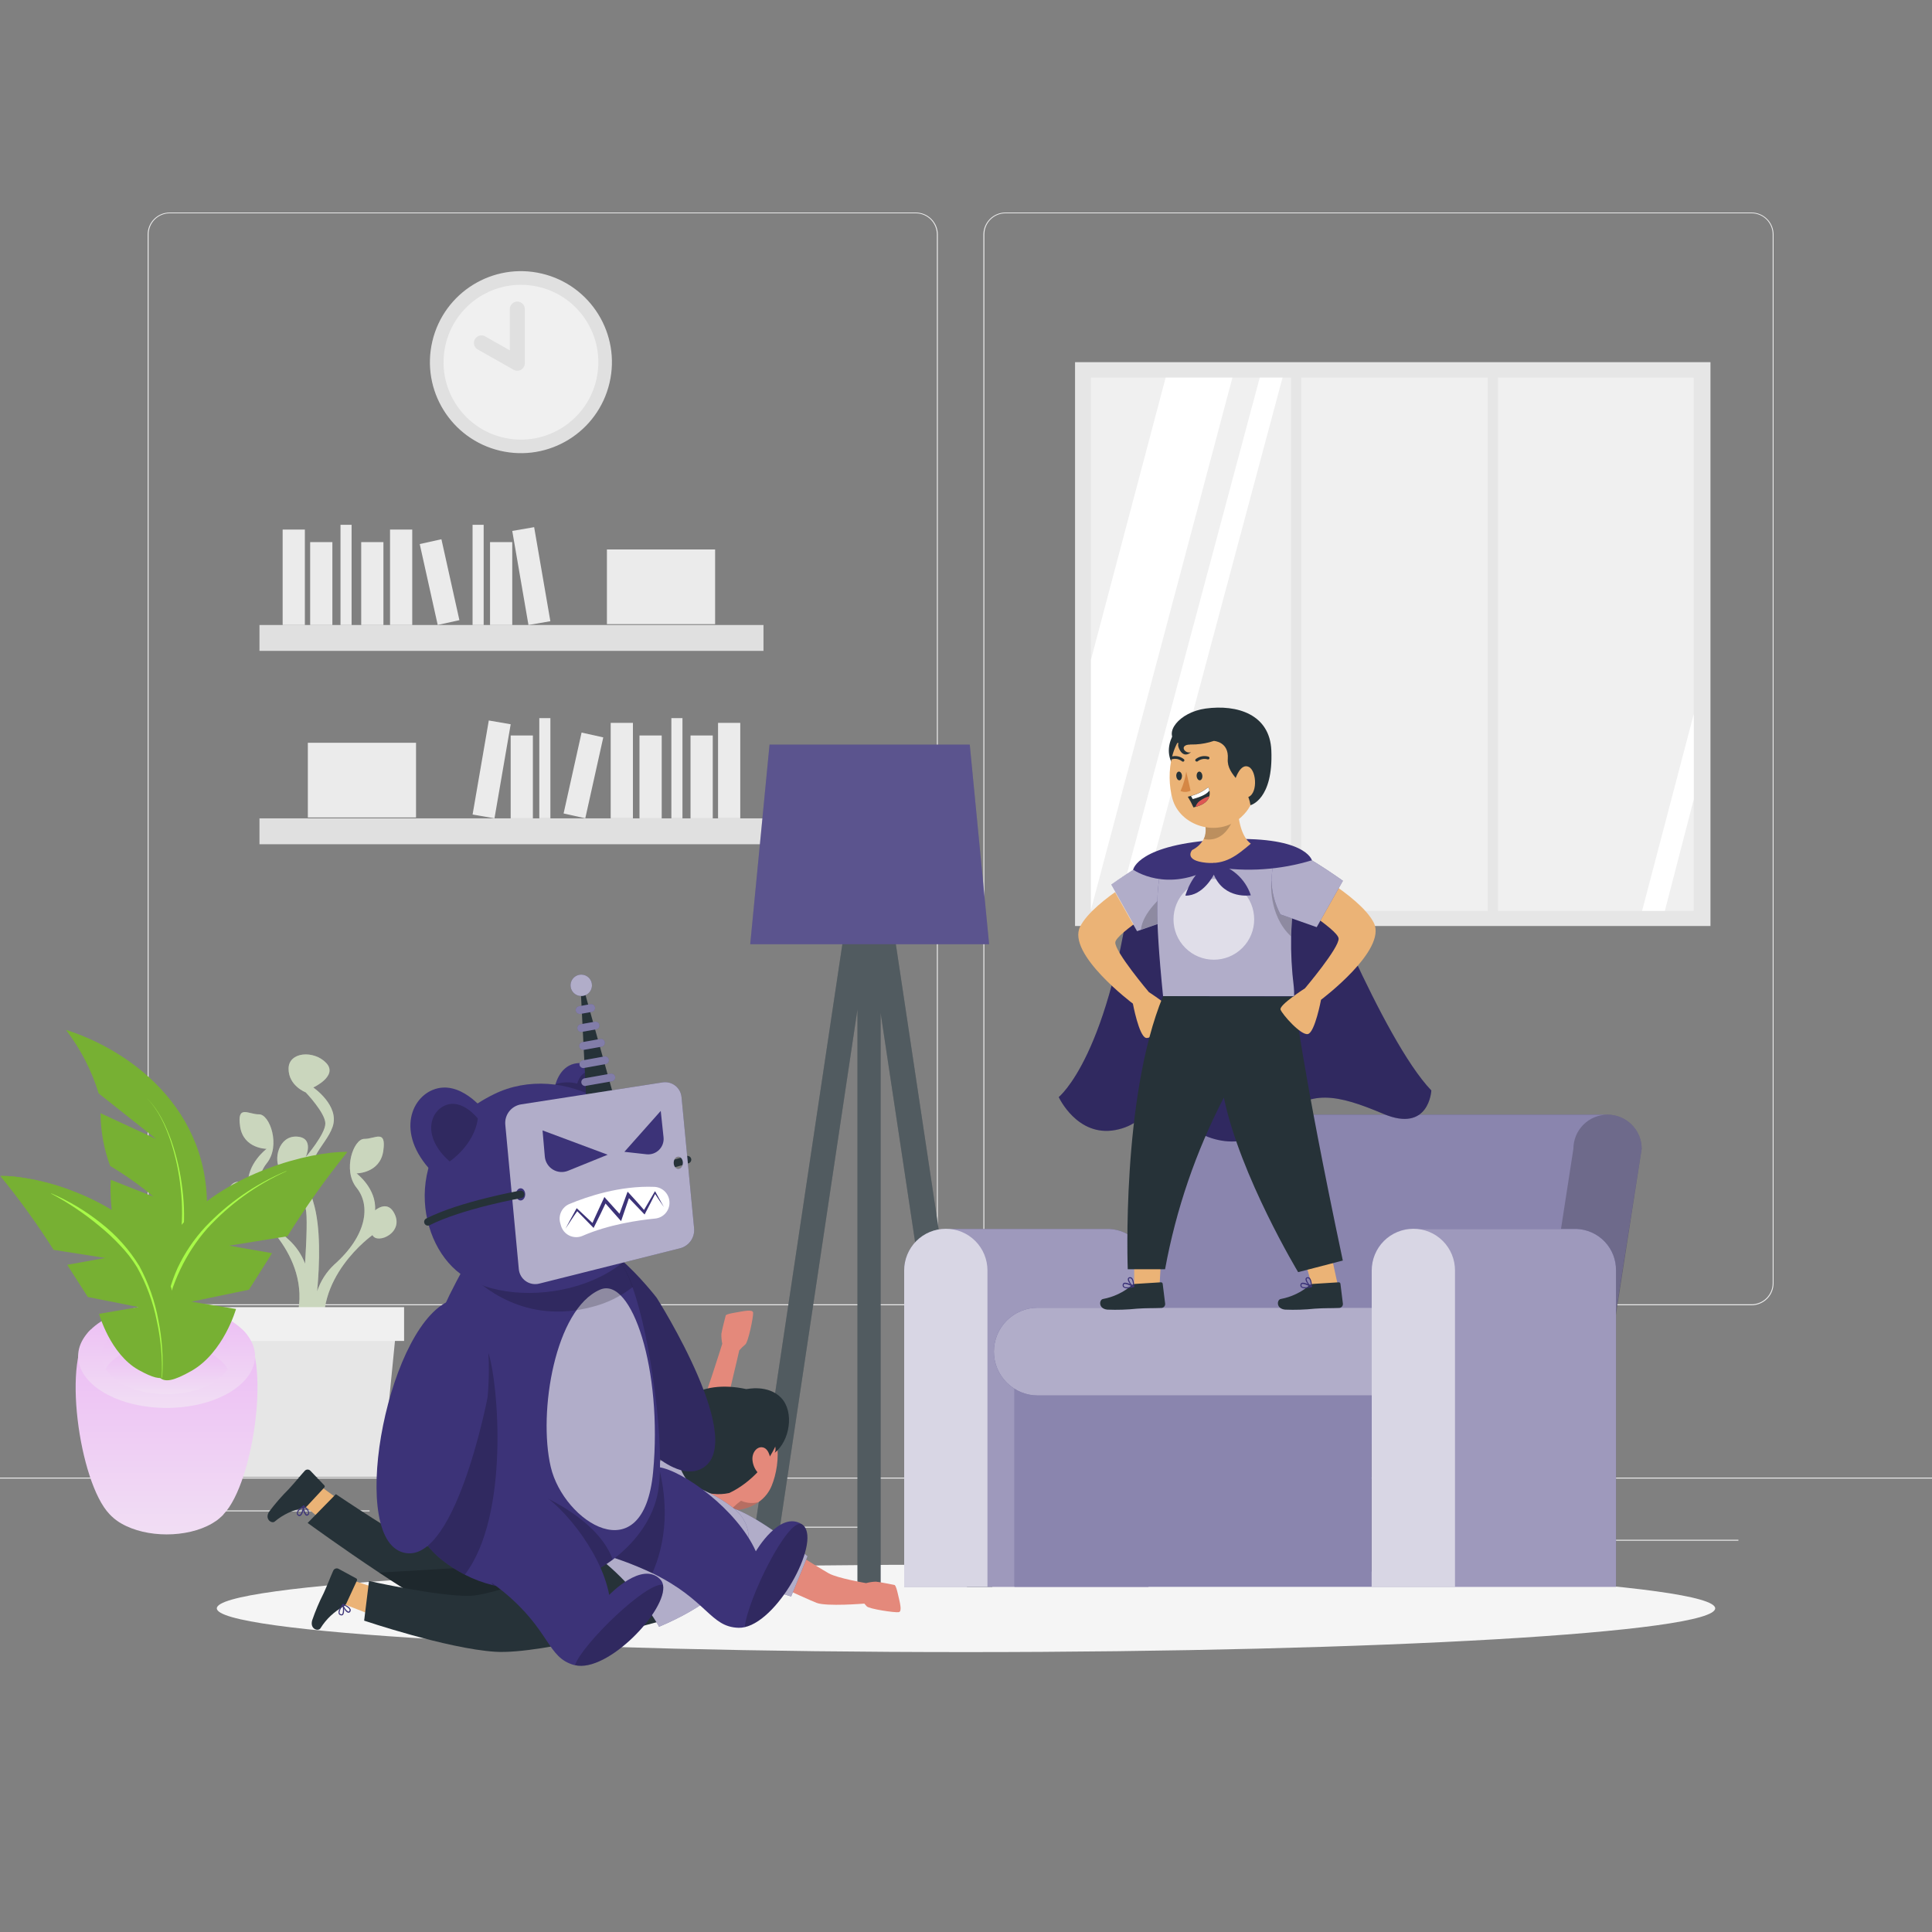 <svg width="257" height="257" viewBox="0 0 257 257" fill="none" xmlns="http://www.w3.org/2000/svg">
<rect x="0" y="0" width="257" height="257" fill="#808080" stroke="none"/>
<path d="M257 196.554H0V196.682H257V196.554Z" fill="#EBEBEB"/>
<path d="M231.249 204.824H214.225V204.952H231.249V204.824Z" fill="#EBEBEB"/>
<path d="M170.247 206.222H165.78V206.35H170.247V206.222Z" fill="#EBEBEB"/>
<path d="M213.711 200.054H203.847V200.182H213.711V200.054Z" fill="#EBEBEB"/>
<path d="M49.164 200.917H26.965V201.046H49.164V200.917Z" fill="#EBEBEB"/>
<path d="M56.998 200.917H53.744V201.046H56.998V200.917Z" fill="#EBEBEB"/>
<path d="M115.727 203.087H67.575V203.215H115.727V203.087Z" fill="#EBEBEB"/>
<path d="M121.818 173.629H22.569C21.792 173.628 21.047 173.318 20.497 172.768C19.948 172.218 19.64 171.472 19.64 170.694V31.179C19.646 30.406 19.958 29.667 20.506 29.122C21.055 28.578 21.796 28.271 22.569 28.27H121.818C122.596 28.27 123.343 28.579 123.893 29.13C124.444 29.68 124.753 30.427 124.753 31.205V170.694C124.753 171.473 124.444 172.219 123.893 172.77C123.343 173.32 122.596 173.629 121.818 173.629ZM22.569 28.373C21.826 28.374 21.113 28.67 20.588 29.197C20.063 29.723 19.768 30.436 19.768 31.179V170.694C19.768 171.438 20.063 172.151 20.588 172.677C21.113 173.203 21.826 173.499 22.569 173.501H121.818C122.562 173.499 123.275 173.203 123.801 172.677C124.327 172.151 124.623 171.438 124.624 170.694V31.179C124.623 30.435 124.327 29.722 123.801 29.196C123.275 28.67 122.562 28.374 121.818 28.373H22.569Z" fill="#EBEBEB"/>
<path d="M233.001 173.629H133.748C132.97 173.628 132.224 173.318 131.674 172.768C131.124 172.218 130.814 171.472 130.813 170.694V31.179C130.821 30.406 131.134 29.667 131.683 29.122C132.233 28.577 132.974 28.271 133.748 28.27H233.001C233.774 28.273 234.514 28.58 235.061 29.124C235.608 29.669 235.919 30.407 235.926 31.179V170.694C235.926 171.471 235.618 172.216 235.07 172.766C234.522 173.316 233.778 173.626 233.001 173.629ZM133.748 28.373C133.004 28.374 132.291 28.67 131.765 29.196C131.239 29.722 130.943 30.435 130.942 31.179V170.694C130.943 171.438 131.239 172.151 131.765 172.677C132.291 173.203 133.004 173.499 133.748 173.501H233.001C233.745 173.499 234.458 173.203 234.984 172.677C235.51 172.151 235.806 171.438 235.808 170.694V31.179C235.806 30.435 235.51 29.722 234.984 29.196C234.458 28.67 233.745 28.374 233.001 28.373H133.748Z" fill="#EBEBEB"/>
<path d="M227.532 48.177H143.005V123.18H227.532V48.177Z" fill="#E6E6E6"/>
<path d="M225.307 50.233H145.123V121.165H225.307V50.233Z" fill="#F0F0F0"/>
<path d="M163.94 50.233L145.123 121.011V87.755L155.058 50.233H163.94Z" fill="white"/>
<path d="M170.607 50.233L151.62 121.165H148.592L167.574 50.233H170.607Z" fill="white"/>
<path d="M225.307 94.992V106.331L221.462 121.165H218.435L225.307 94.992Z" fill="white"/>
<path d="M173.089 48.959H171.738V122.748H173.089V48.959Z" fill="#E6E6E6"/>
<path d="M199.268 48.959H197.916V122.748H199.268V48.959Z" fill="#E6E6E6"/>
<path d="M101.561 83.139H34.515V86.583H101.561V83.139Z" fill="#E0E0E0"/>
<path d="M40.554 70.444H37.599V83.139H40.554V70.444Z" fill="#EBEBEB"/>
<path d="M54.838 70.444H51.883V83.139H54.838V70.444Z" fill="#EBEBEB"/>
<path d="M71.054 70.124L68.142 70.626L70.298 83.138L73.211 82.636L71.054 70.124Z" fill="#EBEBEB"/>
<path d="M44.214 72.114H41.259V83.14H44.214V72.114Z" fill="#EBEBEB"/>
<path d="M51.004 72.114H48.049V83.14H51.004V72.114Z" fill="#EBEBEB"/>
<path d="M68.141 72.114H65.186V83.14H68.141V72.114Z" fill="#EBEBEB"/>
<path d="M58.719 71.731L55.834 72.372L58.226 83.135L61.111 82.494L58.719 71.731Z" fill="#EBEBEB"/>
<path d="M46.769 69.811H45.294V83.139H46.769V69.811Z" fill="#EBEBEB"/>
<path d="M64.338 69.811H62.862V83.139H64.338V69.811Z" fill="#EBEBEB"/>
<path d="M95.126 73.091H80.734V83.026H95.126V73.091Z" fill="#EBEBEB"/>
<path d="M34.515 112.304H101.561V108.86H34.515V112.304Z" fill="#E0E0E0"/>
<path d="M95.517 108.855H98.472V96.159H95.517V108.855Z" fill="#EBEBEB"/>
<path d="M81.237 108.855H84.193V96.159H81.237V108.855Z" fill="#EBEBEB"/>
<path d="M62.865 108.352L65.778 108.854L67.934 96.343L65.022 95.841L62.865 108.352Z" fill="#EBEBEB"/>
<path d="M91.856 108.86H94.812V97.835H91.856V108.86Z" fill="#EBEBEB"/>
<path d="M85.067 108.86H88.023V97.835H85.067V108.86Z" fill="#EBEBEB"/>
<path d="M67.931 108.86H70.886V97.835H67.931V108.86Z" fill="#EBEBEB"/>
<path d="M74.972 108.21L77.857 108.851L80.249 98.088L77.364 97.447L74.972 108.21Z" fill="#EBEBEB"/>
<path d="M89.308 108.855H90.783V95.527H89.308V108.855Z" fill="#EBEBEB"/>
<path d="M71.739 108.855H73.215V95.527H71.739V108.855Z" fill="#EBEBEB"/>
<path d="M40.95 108.742H55.342V98.806H40.95V108.742Z" fill="#EBEBEB"/>
<path d="M52.34 161.206C51.415 159.664 49.894 161.005 49.894 161.005C50.11 158.086 47.427 156.086 47.427 156.086C47.427 156.086 50.547 156.086 50.984 153.11C51.42 150.134 49.894 151.517 48.465 151.496C47.036 151.476 45.54 155.655 47.437 158.004C49.334 160.353 48.815 164.362 44.461 168.217C43.419 169.19 42.638 170.41 42.189 171.763C42.518 168.222 42.703 163.231 41.675 159.895C39.907 154.241 43.279 152.699 44.245 149.888C45.211 147.076 41.675 144.66 41.675 144.66C41.675 144.66 45.021 143.118 43.392 141.396C41.762 139.674 38.385 139.89 38.385 142.167C38.385 144.444 40.668 145.313 40.668 145.313C40.668 145.313 43.279 148.037 43.279 149.451C43.279 150.864 40.668 153.912 40.668 153.912C40.668 153.912 41.865 151.306 39.47 151.193C37.075 151.08 36.314 154.241 37.296 155.655C38.278 157.068 39.907 155.871 39.907 155.871C40.009 157.523 40.26 159.162 40.657 160.769C40.899 161.581 40.786 164.773 40.58 168.093C40.127 166.896 39.4 165.82 38.457 164.953C34.104 161.093 33.6 157.084 35.486 154.74C37.373 152.396 35.877 148.212 34.459 148.232C33.04 148.253 31.503 146.87 31.94 149.846C32.377 152.822 35.466 152.822 35.466 152.822C35.466 152.822 32.778 154.822 32.999 157.741C32.999 157.741 31.457 156.415 30.547 157.937C28.897 160.661 32.726 162.347 33.369 161.021C33.369 161.021 41.485 166.767 39.537 175.043L39.994 175.711C39.933 176.379 39.897 176.78 39.897 176.78L40.534 176.508L41.254 177.577C41.228 178.779 41.29 179.981 41.439 181.175L43.382 178.312C41.418 170.041 49.55 164.295 49.55 164.295C50.166 165.611 53.996 163.925 52.34 161.206Z" fill="#E0E0E0"/>
<path opacity="0.2" d="M52.34 161.206C51.415 159.664 49.894 161.005 49.894 161.005C50.11 158.086 47.427 156.086 47.427 156.086C47.427 156.086 50.547 156.086 50.984 153.11C51.42 150.134 49.894 151.517 48.465 151.496C47.036 151.476 45.54 155.655 47.437 158.004C49.334 160.353 48.815 164.362 44.461 168.217C43.419 169.19 42.638 170.41 42.189 171.763C42.518 168.222 42.703 163.231 41.675 159.895C39.907 154.241 43.279 152.699 44.245 149.888C45.211 147.076 41.675 144.66 41.675 144.66C41.675 144.66 45.021 143.118 43.392 141.396C41.762 139.674 38.385 139.89 38.385 142.167C38.385 144.444 40.668 145.313 40.668 145.313C40.668 145.313 43.279 148.037 43.279 149.451C43.279 150.864 40.668 153.912 40.668 153.912C40.668 153.912 41.865 151.306 39.47 151.193C37.075 151.08 36.314 154.241 37.296 155.655C38.278 157.068 39.907 155.871 39.907 155.871C40.009 157.523 40.26 159.162 40.657 160.769C40.899 161.581 40.786 164.773 40.58 168.093C40.127 166.896 39.4 165.82 38.457 164.953C34.104 161.093 33.6 157.084 35.486 154.74C37.373 152.396 35.877 148.212 34.459 148.232C33.04 148.253 31.503 146.87 31.94 149.846C32.377 152.822 35.466 152.822 35.466 152.822C35.466 152.822 32.778 154.822 32.999 157.741C32.999 157.741 31.457 156.415 30.547 157.937C28.897 160.661 32.726 162.347 33.369 161.021C33.369 161.021 41.485 166.767 39.537 175.043L39.994 175.711C39.933 176.379 39.897 176.78 39.897 176.78L40.534 176.508L41.254 177.577C41.228 178.779 41.29 179.981 41.439 181.175L43.382 178.312C41.418 170.041 49.55 164.295 49.55 164.295C50.166 165.611 53.996 163.925 52.34 161.206Z" fill="#77B033"/>
<path d="M50.752 196.487H32.161L30.156 176.127H52.762L50.752 196.487Z" fill="#E6E6E6"/>
<path d="M53.754 173.881H29.164V178.373H53.754V173.881Z" fill="#F0F0F0"/>
<path d="M81.075 50.956C82.611 44.449 78.581 37.93 72.075 36.394C65.568 34.859 59.049 38.888 57.513 45.395C55.977 51.901 60.007 58.421 66.513 59.956C73.02 61.492 79.539 57.462 81.075 50.956Z" fill="#E0E0E0"/>
<path d="M79.46 49.832C80.371 44.219 76.56 38.931 70.948 38.02C65.335 37.109 60.047 40.92 59.136 46.533C58.224 52.145 62.036 57.434 67.648 58.345C73.261 59.256 78.549 55.444 79.46 49.832Z" fill="#F0F0F0"/>
<path d="M68.814 41.12V48.316L64.044 45.618" fill="#F0F0F0"/>
<path d="M68.814 41.12V48.316L64.044 45.618" stroke="#E0E0E0" stroke-width="2" stroke-linecap="round" stroke-linejoin="round"/>
<path d="M128.5 219.766C183.54 219.766 228.159 217.161 228.159 213.947C228.159 210.734 183.54 208.129 128.5 208.129C73.46 208.129 28.841 210.734 28.841 213.947C28.841 217.161 73.46 219.766 128.5 219.766Z" fill="#F5F5F5"/>
<path d="M128.629 211.074L117.146 134.75V211.074H114.062V134.272L102.558 211.074H99.253L113.651 114.941L114.062 115.002V111.872H117.146V114.992L117.567 114.941L132 211.074H128.629Z" fill="#263238"/>
<path opacity="0.2" d="M128.629 211.074L117.146 134.75V211.074H114.062V134.272L102.558 211.074H99.253L113.651 114.941L114.062 115.002V111.872H117.146V114.992L117.567 114.941L132 211.074H128.629Z" fill="white"/>
<path d="M99.798 125.601H131.574L128.999 99.053H102.368L99.798 125.601Z" fill="#3C3378"/>
<g opacity="0.4">
<path opacity="0.4" d="M99.798 125.601H131.574L128.999 99.053H102.368L99.798 125.601Z" fill="white"/>
</g>
<path d="M213.824 148.279H158.091C156.887 148.279 155.733 148.757 154.882 149.608C154.031 150.459 153.552 151.614 153.552 152.817L147.384 192.123H212.21L218.378 152.817C218.378 152.22 218.26 151.629 218.031 151.077C217.802 150.525 217.466 150.024 217.043 149.603C216.62 149.181 216.118 148.847 215.566 148.62C215.013 148.393 214.421 148.277 213.824 148.279Z" fill="#3C3378"/>
<path opacity="0.4" d="M213.824 148.279H158.091C156.887 148.279 155.733 148.757 154.882 149.608C154.031 150.459 153.552 151.614 153.552 152.817L147.384 192.123H212.21L218.378 152.817C218.378 152.22 218.26 151.629 218.031 151.077C217.802 150.525 217.466 150.024 217.043 149.603C216.62 149.181 216.118 148.847 215.566 148.62C215.013 148.393 214.421 148.277 213.824 148.279Z" fill="white"/>
<path opacity="0.2" d="M203.128 192.704H212.21L218.378 152.817C218.378 152.221 218.26 151.63 218.032 151.079C217.804 150.528 217.469 150.028 217.047 149.606C216.625 149.185 216.124 148.851 215.573 148.623C215.021 148.395 214.431 148.278 213.834 148.279C212.631 148.279 211.476 148.757 210.625 149.608C209.774 150.459 209.296 151.614 209.296 152.817L203.128 192.704Z" fill="black"/>
<path d="M147.549 163.478H126.028H125.801C124.337 163.48 122.933 164.063 121.897 165.099C120.862 166.135 120.279 167.539 120.276 169.003V211.074H152.771V169.003C152.791 167.584 152.257 166.212 151.282 165.18C150.306 164.149 148.967 163.538 147.549 163.478Z" fill="#3C3378"/>
<path opacity="0.5" d="M147.549 163.478H126.028H125.801C124.337 163.48 122.933 164.063 121.897 165.099C120.862 166.135 120.279 167.539 120.276 169.003V211.074H152.771V169.003C152.791 167.584 152.257 166.212 151.282 165.18C150.306 164.149 148.967 163.538 147.549 163.478Z" fill="white"/>
<path opacity="0.6" d="M125.801 163.452C125.074 163.453 124.354 163.598 123.683 163.878C123.011 164.158 122.401 164.567 121.888 165.082C121.375 165.598 120.969 166.21 120.692 166.882C120.415 167.555 120.274 168.276 120.276 169.003V211.074H131.353V169.003C131.355 168.274 131.213 167.551 130.934 166.876C130.656 166.202 130.247 165.589 129.731 165.073C129.215 164.557 128.603 164.149 127.928 163.87C127.254 163.592 126.531 163.45 125.801 163.452Z" fill="white"/>
<path d="M182.455 177.407H134.956V211.074H182.455V177.407Z" fill="#3C3378"/>
<path opacity="0.4" d="M182.455 177.407H134.956V211.074H182.455V177.407Z" fill="white"/>
<path d="M138.05 173.958H191.506V185.631H138.05C136.501 185.631 135.016 185.016 133.921 183.921C132.826 182.826 132.211 181.341 132.211 179.792C132.211 179.025 132.362 178.266 132.656 177.558C132.949 176.849 133.379 176.205 133.921 175.663C134.463 175.121 135.107 174.691 135.816 174.397C136.524 174.104 137.283 173.953 138.05 173.953V173.958Z" fill="#3C3378"/>
<path opacity="0.6" d="M138.05 173.958H191.506V185.631H138.05C136.501 185.631 135.016 185.016 133.921 183.921C132.826 182.826 132.211 181.341 132.211 179.792C132.211 179.025 132.362 178.266 132.656 177.558C132.949 176.849 133.379 176.205 133.921 175.663C134.463 175.121 135.107 174.691 135.816 174.397C136.524 174.104 137.283 173.953 138.05 173.953V173.958Z" fill="white"/>
<path d="M209.743 163.478H188.222H187.995C186.531 163.48 185.127 164.063 184.091 165.099C183.056 166.135 182.473 167.539 182.47 169.003V211.074H214.965V169.003C214.985 167.584 214.451 166.212 213.476 165.18C212.5 164.149 211.161 163.538 209.743 163.478Z" fill="#3C3378"/>
<path opacity="0.5" d="M209.743 163.478H188.222H187.995C186.531 163.48 185.127 164.063 184.091 165.099C183.056 166.135 182.473 167.539 182.47 169.003V211.074H214.965V169.003C214.985 167.584 214.451 166.212 213.476 165.18C212.5 164.149 211.161 163.538 209.743 163.478Z" fill="white"/>
<path opacity="0.6" d="M187.995 163.452C187.268 163.453 186.548 163.598 185.877 163.878C185.205 164.158 184.595 164.567 184.082 165.082C183.569 165.598 183.163 166.21 182.886 166.882C182.609 167.555 182.468 168.276 182.47 169.003V211.074H193.547V169.003C193.549 168.274 193.407 167.551 193.128 166.876C192.85 166.202 192.441 165.589 191.925 165.073C191.409 164.557 190.797 164.149 190.122 163.87C189.448 163.592 188.725 163.45 187.995 163.452Z" fill="white"/>
<path d="M174.513 114.437C174.513 114.437 183.894 138.276 190.401 145.056C190.401 145.056 190.129 150.751 184.027 148.171C177.926 145.591 174.118 144.768 170.329 148.844C166.541 152.92 161.257 152.766 156.852 148.844C152.447 144.922 153.465 149.358 148.376 150.319C143.288 151.28 140.836 145.935 140.836 145.935C140.836 145.935 147.78 140.445 150.725 115.686L174.513 114.437Z" fill="#3C3378"/>
<path opacity="0.2" d="M174.513 114.437C174.513 114.437 183.894 138.276 190.401 145.056C190.401 145.056 190.129 150.751 184.027 148.171C177.926 145.591 174.118 144.768 170.329 148.844C166.541 152.92 161.257 152.766 156.852 148.844C152.447 144.922 153.465 149.358 148.376 150.319C143.288 151.28 140.836 145.935 140.836 145.935C140.836 145.935 147.78 140.445 150.725 115.686L174.513 114.437Z" fill="black"/>
<path d="M153.768 115.311C153.768 115.311 145.513 119.634 143.684 123.257C141.854 126.881 150.7 133.506 150.7 133.506C150.7 133.506 151.502 137.803 152.427 138.06C153.352 138.317 155.886 135.418 156.086 134.807C156.287 134.195 152.833 131.98 152.833 131.98C152.833 131.98 148.258 126.572 148.361 125.349C148.464 124.126 155.48 119.86 155.48 119.86L153.768 115.311Z" fill="#EBB376"/>
<path d="M150.874 166.603V172.087H154.19L154.514 166.161L150.874 166.603Z" fill="#EBB376"/>
<path d="M151.059 170.787L154.426 170.576C154.483 170.57 154.539 170.587 154.583 170.623C154.628 170.658 154.656 170.71 154.663 170.766L154.992 173.418C154.999 173.49 154.991 173.563 154.968 173.631C154.946 173.699 154.909 173.762 154.86 173.816C154.812 173.869 154.753 173.911 154.687 173.94C154.621 173.969 154.55 173.984 154.478 173.984C153.306 174.035 152.74 173.984 151.26 174.082C149.947 174.22 148.626 174.263 147.307 174.21C146.053 174.087 146.207 172.853 146.747 172.791C148.144 172.528 149.45 171.906 150.535 170.987C150.681 170.862 150.867 170.791 151.059 170.787Z" fill="#263238"/>
<path d="M149.456 171.249C149.403 171.203 149.365 171.143 149.346 171.075C149.327 171.008 149.327 170.936 149.348 170.869C149.353 170.824 149.369 170.781 149.395 170.744C149.421 170.708 149.456 170.678 149.497 170.658C149.857 170.494 150.741 171.018 150.844 171.08C150.854 171.089 150.862 171.1 150.868 171.112C150.873 171.125 150.875 171.138 150.874 171.152C150.871 171.165 150.865 171.176 150.856 171.186C150.847 171.196 150.836 171.204 150.823 171.208C150.565 171.288 150.3 171.339 150.031 171.362C149.832 171.398 149.627 171.358 149.456 171.249ZM149.553 170.797C149.535 170.808 149.519 170.823 149.506 170.841C149.494 170.858 149.485 170.879 149.481 170.9C149.472 170.943 149.472 170.989 149.484 171.032C149.496 171.075 149.518 171.114 149.548 171.147C149.697 171.275 150.093 171.27 150.623 171.147C150.263 170.946 149.749 170.725 149.553 170.812V170.797Z" fill="#3C3378"/>
<path d="M150.772 171.213C150.463 171.054 149.975 170.453 150.021 170.124C150.031 170.065 150.06 170.011 150.104 169.97C150.147 169.929 150.203 169.904 150.263 169.898C150.316 169.888 150.37 169.89 150.423 169.903C150.475 169.916 150.524 169.941 150.566 169.975C150.885 170.252 150.869 171.126 150.874 171.152C150.871 171.176 150.858 171.198 150.838 171.213H150.808C150.802 171.216 150.796 171.217 150.79 171.217C150.783 171.217 150.777 171.216 150.772 171.213ZM150.288 170.047C150.186 170.047 150.165 170.113 150.16 170.155C150.238 170.507 150.441 170.819 150.731 171.034C150.731 170.751 150.669 170.257 150.473 170.098C150.453 170.078 150.429 170.063 150.403 170.053C150.376 170.043 150.348 170.039 150.319 170.041L150.288 170.047Z" fill="#3C3378"/>
<path d="M173.552 167.569L174.231 169.985L174.858 172.216L178.152 171.83L177.525 168.957L176.929 166.202L173.552 167.569Z" fill="#EBB376"/>
<path d="M174.703 170.787L178.07 170.576C178.127 170.57 178.183 170.587 178.227 170.623C178.272 170.658 178.3 170.71 178.307 170.766L178.636 173.418C178.643 173.49 178.635 173.563 178.612 173.631C178.59 173.699 178.553 173.762 178.504 173.816C178.456 173.869 178.397 173.911 178.331 173.94C178.265 173.969 178.194 173.984 178.122 173.984C176.95 174.035 176.384 173.984 174.904 174.082C173.591 174.22 172.27 174.263 170.951 174.21C169.697 174.087 169.851 172.853 170.391 172.791C171.788 172.528 173.094 171.906 174.179 170.987C174.325 170.862 174.511 170.791 174.703 170.787Z" fill="#263238"/>
<path d="M173.1 171.249C173.047 171.203 173.009 171.143 172.99 171.075C172.971 171.008 172.971 170.936 172.992 170.869C172.997 170.824 173.013 170.781 173.039 170.744C173.065 170.708 173.1 170.678 173.141 170.658C173.501 170.494 174.385 171.018 174.488 171.08C174.498 171.089 174.506 171.1 174.511 171.112C174.517 171.125 174.519 171.138 174.518 171.152C174.515 171.165 174.509 171.176 174.5 171.186C174.491 171.196 174.479 171.204 174.467 171.208C174.209 171.288 173.944 171.339 173.675 171.362C173.476 171.398 173.271 171.358 173.1 171.249ZM173.197 170.797C173.179 170.808 173.163 170.823 173.15 170.841C173.138 170.858 173.129 170.879 173.125 170.9C173.116 170.943 173.116 170.989 173.128 171.032C173.14 171.075 173.162 171.114 173.192 171.147C173.341 171.275 173.737 171.27 174.267 171.147C173.907 170.946 173.393 170.725 173.197 170.812V170.797Z" fill="#3C3378"/>
<path d="M174.416 171.213C174.107 171.054 173.619 170.453 173.665 170.124C173.675 170.065 173.704 170.011 173.748 169.97C173.791 169.929 173.847 169.904 173.907 169.898C173.96 169.888 174.014 169.89 174.067 169.903C174.119 169.916 174.168 169.941 174.21 169.975C174.529 170.252 174.513 171.126 174.518 171.152C174.515 171.176 174.502 171.198 174.482 171.213H174.452C174.446 171.216 174.44 171.217 174.434 171.217C174.427 171.217 174.421 171.216 174.416 171.213ZM173.932 170.047C173.83 170.047 173.809 170.113 173.804 170.155C173.882 170.507 174.085 170.819 174.375 171.034C174.375 170.751 174.313 170.257 174.118 170.098C174.097 170.078 174.073 170.063 174.047 170.053C174.02 170.043 173.992 170.039 173.963 170.041L173.932 170.047Z" fill="#3C3378"/>
<path d="M150.016 168.839C150.016 168.839 149.137 145.976 154.714 132.509L172.133 132.54C172.133 132.54 173.11 141.669 178.625 167.682L172.683 169.224C172.683 169.224 164.973 156.441 162.799 146.002C159.074 153.184 156.439 160.88 154.981 168.839H150.016Z" fill="#263238"/>
<path d="M172.658 114.797C172.658 114.797 180.913 119.12 182.742 122.743C184.572 126.367 175.726 132.992 175.726 132.992C175.726 132.992 174.919 137.289 173.999 137.546C173.079 137.803 170.54 134.904 170.34 134.293C170.139 133.681 173.593 131.466 173.593 131.466C173.593 131.466 178.168 126.059 178.065 124.835C177.962 123.612 170.946 119.346 170.946 119.346L172.658 114.797Z" fill="#EBB376"/>
<path d="M156.256 112.946C154.2 113.101 147.816 117.68 147.816 117.68L151.301 123.848L156.122 122.147C156.845 120.775 157.243 119.256 157.284 117.706C157.259 116.067 156.91 114.449 156.256 112.946Z" fill="#3C3378"/>
<path opacity="0.6" d="M157.284 117.706C157.238 119.269 156.83 120.8 156.092 122.178L154.714 122.666L151.764 123.694L151.25 123.869L147.765 117.701C147.765 117.701 154.159 113.08 156.256 112.946C156.91 114.449 157.259 116.067 157.284 117.706Z" fill="white"/>
<path opacity="0.2" d="M154.714 119.14V122.64L151.764 123.668C152.005 121.361 154.714 119.14 154.714 119.14Z" fill="black"/>
<path d="M171.851 122.502C171.642 125.431 171.726 128.373 172.103 131.286C172.146 131.702 172.16 132.122 172.144 132.54L154.714 132.509C153.537 120.733 153.938 118.528 154.4 115.475C154.516 114.745 154.856 114.069 155.374 113.541C155.892 113.013 156.561 112.66 157.289 112.53C158.081 112.381 159.011 112.237 159.962 112.155C162.429 112.011 164.902 112.011 167.369 112.155C168.294 112.201 169.235 112.299 170.083 112.407H170.185C170.968 112.536 171.667 112.972 172.128 113.616C172.59 114.261 172.777 115.063 172.647 115.845C172.226 118.492 171.979 120.672 171.851 122.502Z" fill="#3C3378"/>
<path opacity="0.6" d="M172.658 115.871C172.476 116.978 172.325 118.006 172.205 118.955C172.041 120.266 171.923 121.438 171.851 122.496C171.799 123.242 171.769 123.931 171.748 124.552C171.708 126.796 171.826 129.039 172.103 131.265C172.146 131.682 172.16 132.101 172.144 132.519L154.714 132.509C153.537 120.733 153.938 118.528 154.4 115.475C154.516 114.745 154.856 114.069 155.374 113.541C155.892 113.013 156.561 112.66 157.289 112.53C158.081 112.381 159.011 112.237 159.962 112.155C162.429 112.011 164.902 112.011 167.369 112.155C168.294 112.201 169.235 112.299 170.083 112.407H170.185C170.576 112.47 170.951 112.609 171.287 112.818C171.624 113.027 171.915 113.3 172.145 113.622C172.375 113.945 172.539 114.309 172.627 114.695C172.715 115.081 172.725 115.481 172.658 115.871Z" fill="white"/>
<path opacity="0.2" d="M172.19 118.96C172.026 120.271 171.907 121.443 171.835 122.502C171.784 123.247 171.753 123.936 171.733 124.558C168.649 121.669 169.121 117.151 169.121 117.151L172.19 118.96Z" fill="black"/>
<path d="M170.196 112.432C172.252 112.587 178.636 117.166 178.636 117.166L175.151 123.334L170.329 121.633C169.591 120.255 169.183 118.724 169.137 117.161C169.175 115.531 169.535 113.924 170.196 112.432Z" fill="#3C3378"/>
<path opacity="0.6" d="M170.196 112.432C172.252 112.587 178.636 117.166 178.636 117.166L175.151 123.334L170.329 121.633C169.591 120.255 169.183 118.724 169.137 117.161C169.175 115.531 169.535 113.924 170.196 112.432Z" fill="white"/>
<path d="M161.468 115.311C165.826 116.023 170.289 115.724 174.513 114.437C174.513 114.437 173.681 111.065 162.506 111.677C151.332 112.288 150.736 115.686 150.736 115.686C150.736 115.686 155.228 118.924 161.468 115.311Z" fill="#3C3378"/>
<path d="M166.387 112.227C164.439 113.887 162.989 115.013 160.44 114.766C157.387 114.463 158.579 113.075 158.579 113.075C159.233 112.759 159.772 112.247 160.121 111.61C160.594 110.654 160.373 109.554 159.936 108.418L160.805 107.652L163.185 105.56C163.315 105.448 163.477 105.377 163.648 105.357C163.82 105.338 163.993 105.371 164.145 105.451C164.298 105.532 164.423 105.656 164.504 105.808C164.584 105.961 164.617 106.134 164.598 106.305C164.603 108.583 164.994 111.209 166.387 112.227Z" fill="#EBB376"/>
<path opacity="0.2" d="M164.588 107.215C164.588 107.215 163.771 112.314 160.116 111.61C160.589 110.654 160.368 109.554 159.931 108.418L160.8 107.652L164.588 107.215Z" fill="black"/>
<path d="M156.852 96.591C156.852 96.591 153.018 100.574 158.173 103.787C163.992 107.426 156.852 96.591 156.852 96.591Z" fill="#263238"/>
<path d="M167.333 101.078C167.086 104.717 167.148 106.85 165.087 108.711C162.003 111.517 156.934 109.862 155.958 106.234C155.058 102.97 155.624 97.573 159.628 96.123C163.632 94.674 167.564 97.444 167.333 101.078Z" fill="#EBB376"/>
<path d="M156.611 98.827C158.224 99.179 159.903 99.087 161.468 98.559C161.468 98.559 163.493 98.647 163.323 100.939C163.154 103.232 165.893 104.152 166.346 107.107C166.346 107.107 169.394 106.372 169.116 99.814C168.916 95.034 164.588 93.677 160.378 94.252C156.847 94.735 154.647 97.578 156.611 98.827Z" fill="#263238"/>
<path d="M159.941 103.191C159.967 103.509 159.818 103.787 159.607 103.797C159.397 103.807 159.206 103.566 159.181 103.247C159.155 102.929 159.309 102.656 159.52 102.641C159.731 102.625 159.916 102.872 159.941 103.191Z" fill="#263238"/>
<path d="M157.233 103.191C157.233 103.509 157.104 103.787 156.893 103.797C156.683 103.807 156.498 103.566 156.472 103.247C156.446 102.929 156.595 102.656 156.806 102.641C157.017 102.625 157.207 102.872 157.233 103.191Z" fill="#263238"/>
<path d="M159.134 101.294C159.097 101.282 159.062 101.263 159.032 101.237C159.004 101.196 158.993 101.145 159 101.096C159.008 101.046 159.034 101.002 159.073 100.97C159.308 100.785 159.585 100.66 159.88 100.605C160.174 100.55 160.478 100.568 160.764 100.657C160.811 100.674 160.849 100.709 160.87 100.754C160.891 100.799 160.893 100.851 160.877 100.898C160.858 100.944 160.823 100.981 160.778 101.002C160.734 101.023 160.682 101.027 160.635 101.011C160.406 100.945 160.164 100.936 159.93 100.984C159.696 101.033 159.478 101.137 159.294 101.289C159.269 101.301 159.242 101.308 159.215 101.309C159.187 101.31 159.16 101.305 159.134 101.294Z" fill="#263238"/>
<path d="M155.742 100.96C155.709 100.937 155.684 100.905 155.67 100.867C155.664 100.843 155.663 100.818 155.666 100.794C155.67 100.77 155.679 100.746 155.692 100.725C155.705 100.704 155.722 100.686 155.742 100.671C155.762 100.657 155.785 100.647 155.809 100.641C156.098 100.56 156.402 100.551 156.696 100.613C156.99 100.676 157.264 100.809 157.495 101.001C157.53 101.037 157.55 101.085 157.55 101.135C157.55 101.185 157.53 101.233 157.495 101.268C157.459 101.302 157.412 101.321 157.364 101.321C157.315 101.321 157.268 101.302 157.233 101.268C157.045 101.119 156.824 101.017 156.589 100.971C156.354 100.925 156.111 100.937 155.881 101.006C155.856 101.009 155.83 101.006 155.806 100.998C155.783 100.99 155.761 100.977 155.742 100.96Z" fill="#263238"/>
<path d="M157.798 102.651C157.663 103.538 157.407 104.403 157.037 105.221C157.25 105.312 157.48 105.354 157.711 105.346C157.942 105.338 158.168 105.28 158.374 105.175L157.798 102.651Z" fill="#D58745"/>
<path d="M164.341 103.581C164.341 103.581 165.009 101.479 166.115 102.014C167.22 102.548 167.343 105.925 165.796 106.079C164.249 106.234 163.75 104.733 164.341 103.581Z" fill="#EBB376"/>
<path d="M158.009 105.987C158.292 106.442 158.542 106.916 158.759 107.405C158.851 107.387 158.942 107.363 159.032 107.333C160.27 107.005 160.733 106.439 160.872 105.915C160.936 105.658 160.936 105.39 160.872 105.134C160.843 104.987 160.793 104.845 160.723 104.712C160.05 105.257 159.268 105.652 158.43 105.869C158.173 105.951 158.009 105.987 158.009 105.987Z" fill="#263238"/>
<path d="M158.43 105.884L158.662 106.295C159.828 105.982 160.604 105.601 160.872 105.149C160.843 105.002 160.793 104.86 160.723 104.728C160.05 105.273 159.268 105.667 158.43 105.884Z" fill="white"/>
<path d="M159.032 107.333C160.27 107.005 160.733 106.439 160.872 105.915C160.404 106.051 159.964 106.268 159.571 106.557C159.315 106.753 159.126 107.025 159.032 107.333Z" fill="#DE5753"/>
<path d="M158.009 98.626C158.009 98.626 156.21 98.22 156.852 99.608C157.495 100.996 158.43 100.05 158.43 100.05C157.68 100.364 156.713 99.104 158.348 99.022L158.009 98.626Z" fill="#263238"/>
<path opacity="0.6" d="M165.264 126.091C167.359 123.996 167.359 120.598 165.264 118.502C163.168 116.407 159.77 116.407 157.675 118.502C155.579 120.598 155.579 123.996 157.675 126.091C159.77 128.187 163.168 128.187 165.264 126.091Z" fill="white"/>
<path d="M161.468 114.797C162.598 115.007 163.65 115.516 164.515 116.272C165.381 117.028 166.027 118.003 166.387 119.094C166.387 119.094 162.866 119.705 161.468 116.349C161.468 116.349 160.07 119.181 157.68 119.14C157.68 119.14 158.698 115.388 161.468 114.797Z" fill="#3C3378"/>
<path d="M87.745 195.248C87.745 195.248 92.016 189.445 92.741 188.294C93.466 187.142 96.077 178.749 96.077 178.749C95.987 178.32 95.947 177.881 95.959 177.443C96.01 177.001 96.54 174.981 96.54 174.981C96.54 174.981 96.54 174.817 97.712 174.621C98.883 174.426 100.132 174.107 100.184 174.621C100.235 175.135 99.531 178.538 99.156 178.831C98.864 179.075 98.591 179.342 98.339 179.628C98.339 179.628 96.283 188.674 95.686 189.969C95.09 191.265 90.716 198.044 90.716 198.044L87.745 195.248Z" fill="#E4897B"/>
<path d="M92.284 196.924C91.779 198.442 90.944 199.829 89.837 200.984C87.637 203.4 84.785 204.819 84.409 202.012C83.834 197.746 89.076 193.125 89.076 193.125L92.284 196.924Z" fill="#3C3378"/>
<path opacity="0.6" d="M92.284 196.924C91.779 198.442 90.944 199.829 89.837 200.984C87.637 203.4 84.785 204.819 84.409 202.012C83.834 197.746 89.076 193.125 89.076 193.125L92.284 196.924Z" fill="white"/>
<path d="M43.962 203.148L39.717 199.668L41.819 197.104L46.609 200.609L43.962 203.148Z" fill="#EBB376"/>
<path d="M40.842 200.347L43.135 197.88C43.155 197.86 43.171 197.837 43.182 197.81C43.193 197.784 43.199 197.756 43.199 197.728C43.199 197.7 43.193 197.672 43.182 197.646C43.171 197.62 43.155 197.596 43.135 197.576L41.289 195.644C41.241 195.593 41.184 195.553 41.12 195.526C41.056 195.498 40.986 195.484 40.917 195.484C40.847 195.484 40.778 195.498 40.714 195.526C40.65 195.553 40.592 195.593 40.544 195.644C39.758 196.518 39.429 196.975 38.426 198.07C37.489 199 36.62 199.997 35.826 201.051C35.121 202.079 36.175 202.763 36.566 202.382C37.656 201.468 38.965 200.851 40.364 200.594C40.547 200.567 40.715 200.48 40.842 200.347Z" fill="#263238"/>
<path d="M39.743 200.779C39.934 200.587 40.144 200.414 40.37 200.265C40.38 200.257 40.393 200.253 40.406 200.253C40.419 200.253 40.431 200.257 40.442 200.265C40.453 200.272 40.462 200.282 40.469 200.293C40.475 200.305 40.478 200.318 40.478 200.331C40.478 200.45 40.308 201.467 39.964 201.642C39.925 201.664 39.88 201.675 39.835 201.675C39.791 201.675 39.746 201.664 39.707 201.642C39.642 201.614 39.586 201.568 39.545 201.51C39.504 201.452 39.48 201.384 39.476 201.313C39.495 201.108 39.59 200.917 39.743 200.779ZM39.882 201.503C40.072 201.416 40.226 200.876 40.303 200.475C39.856 200.799 39.604 201.097 39.609 201.298C39.613 201.342 39.629 201.384 39.654 201.42C39.679 201.456 39.713 201.485 39.753 201.503C39.773 201.513 39.795 201.519 39.817 201.519C39.84 201.519 39.862 201.513 39.882 201.503Z" fill="#3C3378"/>
<path d="M40.354 200.275C40.365 200.27 40.376 200.267 40.388 200.267C40.399 200.267 40.411 200.27 40.421 200.275C40.421 200.275 41.125 200.84 41.136 201.257C41.136 201.312 41.125 201.366 41.102 201.416C41.078 201.466 41.044 201.51 41.002 201.545C40.961 201.587 40.906 201.614 40.847 201.622C40.788 201.629 40.729 201.616 40.678 201.586C40.527 201.415 40.415 201.214 40.351 200.995C40.287 200.776 40.272 200.546 40.308 200.321C40.309 200.309 40.314 200.298 40.323 200.29C40.331 200.281 40.342 200.276 40.354 200.275ZM40.95 201.39C40.97 201.371 40.986 201.348 40.996 201.322C41.005 201.296 41.009 201.269 41.007 201.241C41.007 200.989 40.652 200.635 40.442 200.45C40.423 200.808 40.536 201.161 40.76 201.442C40.796 201.442 40.848 201.483 40.925 201.416L40.95 201.39Z" fill="#3C3378"/>
<path d="M88.953 214.852C85.869 215.926 77.527 216.615 70.634 216.538C66.928 216.492 63.644 216.23 61.85 215.68C59.47 214.955 54.787 212.082 50.454 209.208C45.458 205.893 40.925 202.588 40.925 202.588L44.677 198.759C44.677 198.759 53.929 204.993 55.918 205.595C57.907 206.196 74.232 201.616 74.232 201.616C74.232 201.616 93.666 213.187 88.953 214.852Z" fill="#263238"/>
<path opacity="0.2" d="M70.331 210.226L70.634 216.522C66.928 216.476 63.643 216.214 61.849 215.664C59.47 214.939 54.787 212.066 50.454 209.193C53.425 209.018 63.623 208.437 66.974 208.165C66.974 208.165 69.868 205.436 72.5 205.693C72.5 205.687 70.69 206.746 70.331 210.226Z" fill="black"/>
<path d="M49.9 215.001L44.785 213.017L45.988 209.928L51.627 211.768L49.9 215.001Z" fill="#EBB376"/>
<path d="M46.065 213.31L47.479 210.252C47.504 210.201 47.508 210.143 47.491 210.089C47.474 210.035 47.436 209.99 47.386 209.964L45.027 208.684C44.965 208.653 44.897 208.635 44.828 208.631C44.758 208.627 44.689 208.637 44.623 208.661C44.558 208.684 44.498 208.721 44.447 208.768C44.397 208.815 44.356 208.872 44.328 208.936C43.85 210.01 43.68 210.55 43.068 211.902C42.47 213.077 41.955 214.293 41.526 215.541C41.187 216.754 42.395 217.057 42.647 216.569C43.403 215.365 44.454 214.374 45.7 213.69C45.859 213.606 45.987 213.472 46.065 213.31Z" fill="#263238"/>
<path d="M45.154 214.066C45.271 213.822 45.416 213.592 45.586 213.382C45.593 213.369 45.604 213.36 45.617 213.355C45.631 213.35 45.645 213.351 45.658 213.356C45.671 213.359 45.682 213.365 45.691 213.374C45.701 213.383 45.707 213.395 45.71 213.408C45.71 213.526 45.9 214.538 45.617 214.816C45.585 214.847 45.545 214.869 45.502 214.879C45.459 214.89 45.413 214.89 45.37 214.878C45.3 214.873 45.232 214.847 45.175 214.804C45.118 214.762 45.075 214.703 45.052 214.636C45.01 214.44 45.047 214.235 45.154 214.066ZM45.509 214.708C45.663 214.564 45.643 214.004 45.586 213.593C45.268 214.04 45.113 214.405 45.18 214.59C45.199 214.63 45.228 214.664 45.264 214.69C45.3 214.716 45.342 214.733 45.386 214.739C45.407 214.746 45.43 214.747 45.452 214.741C45.474 214.736 45.494 214.724 45.509 214.708Z" fill="#3C3378"/>
<path d="M45.581 213.392C45.578 213.384 45.578 213.375 45.581 213.367C45.592 213.361 45.603 213.358 45.615 213.358C45.627 213.358 45.638 213.361 45.648 213.367C45.674 213.367 46.496 213.68 46.635 214.076C46.652 214.128 46.658 214.182 46.652 214.237C46.645 214.291 46.627 214.343 46.599 214.389C46.571 214.442 46.527 214.484 46.473 214.509C46.42 214.534 46.359 214.541 46.301 214.528C45.977 214.456 45.592 213.783 45.556 213.438C45.555 213.429 45.558 213.42 45.562 213.412C45.567 213.404 45.573 213.397 45.581 213.392ZM46.491 214.271C46.502 214.245 46.508 214.217 46.508 214.189C46.508 214.161 46.502 214.133 46.491 214.107C46.409 213.87 45.977 213.644 45.71 213.531C45.803 213.879 46.021 214.181 46.322 214.379C46.363 214.379 46.419 214.379 46.471 214.302L46.491 214.271Z" fill="#3C3378"/>
<path d="M49.087 210.308L48.44 215.582C48.44 215.582 59.455 219.303 65.854 219.72C72.253 220.136 88.408 215.495 88.408 215.495L81.212 206.057C81.212 206.057 66.609 212.225 62.4 212.287C58.19 212.349 49.087 210.308 49.087 210.308Z" fill="#263238"/>
<path d="M100.919 203.544C100.919 203.544 109.066 208.638 110.253 209.296C111.44 209.954 115.208 210.591 115.208 210.591C115.632 210.475 116.069 210.409 116.508 210.396C116.956 210.426 118.996 210.838 118.996 210.838C118.996 210.838 119.166 210.838 119.428 211.984C119.69 213.13 120.055 214.374 119.546 214.456C119.037 214.538 115.599 214.03 115.29 213.675L114.977 213.315C114.977 213.315 109.95 213.731 108.624 213.217C107.297 212.703 98.061 208.448 98.061 208.448L100.919 203.544Z" fill="#E4897B"/>
<path d="M102.646 197.648C102.285 198.528 101.676 199.283 100.893 199.823C99.734 200.63 98.325 200.995 96.92 200.851C95.527 200.713 94.239 200.047 93.322 198.99C91.513 196.903 91.831 194.801 92.032 191.182C92.232 187.564 96.468 185.312 100.256 187.23C104.044 189.147 103.931 194.534 102.646 197.648Z" fill="#E4897B"/>
<path d="M99.305 184.788C99.305 184.788 102.188 184.12 103.931 185.965C105.673 187.81 105.082 191.676 103.031 193.279C103.031 193.279 103.607 192.673 102.368 190.889C101.129 189.106 99.305 184.788 99.305 184.788Z" fill="#263238"/>
<path opacity="0.2" d="M100.893 199.823C99.735 200.63 98.325 200.995 96.92 200.851C97.254 200.282 97.74 199.818 98.323 199.509C99.109 199.936 100.028 200.048 100.893 199.823Z" fill="black"/>
<path d="M94.792 196.466C93.641 198.25 92.335 199.818 90.727 199.9C91.406 202.18 92.41 204.351 93.708 206.345C96.555 206.222 96.391 204.495 96.391 204.495C95.291 202.439 97.229 200.614 98.668 199.561C98.668 199.561 98.668 198.61 96.298 197.057C95.234 196.348 94.792 196.466 94.792 196.466Z" fill="#E4897B"/>
<path d="M92.69 198.085C92.69 198.085 90.084 197.011 89.539 191.064C88.994 185.117 94.838 183.21 100.934 185.24C107.03 187.271 102.877 195.844 97.008 198.604C95.551 198.923 94.029 198.74 92.69 198.085Z" fill="#263238"/>
<path d="M100.096 194.22C100.157 194.957 100.497 195.643 101.047 196.137C101.751 196.739 102.44 196.04 102.533 195.042C102.605 194.153 102.332 192.745 101.505 192.544C100.677 192.344 100.004 193.264 100.096 194.22Z" fill="#E4897B"/>
<path d="M97.66 200.686C95.604 199.946 94.576 206.114 95.912 208.067C97.249 210.02 105.242 212.369 105.242 212.369L107.426 207.014C107.426 207.014 101.258 201.94 97.66 200.686Z" fill="#3C3378"/>
<path opacity="0.6" d="M97.66 200.686C95.604 199.946 94.576 206.114 95.912 208.067C97.249 210.02 105.242 212.369 105.242 212.369L107.426 207.014C107.426 207.014 101.258 201.94 97.66 200.686Z" fill="white"/>
<path d="M87.38 196.23C87.38 196.23 93.609 197.371 97.66 200.686C101.71 204.001 99.885 211.254 87.673 216.394C87.673 216.394 81.422 204.757 69.606 202.583C69.606 202.593 81.135 200.686 87.38 196.23Z" fill="#3C3378"/>
<path opacity="0.6" d="M87.38 196.23C87.38 196.23 93.609 197.371 97.66 200.686C101.71 204.001 99.885 211.254 87.673 216.394C87.673 216.394 81.422 204.757 69.606 202.583C69.606 202.593 81.135 200.686 87.38 196.23Z" fill="white"/>
<path d="M75.095 166.3C78.267 160.764 87.359 172.647 87.359 172.647C87.359 172.647 100.05 192.622 93.013 195.5C85.977 198.378 70.69 173.989 75.095 166.3Z" fill="#3C3378"/>
<path opacity="0.2" d="M75.095 166.3C78.267 160.764 87.359 172.647 87.359 172.647C87.359 172.647 100.05 192.622 93.013 195.5C85.977 198.378 70.69 173.989 75.095 166.3Z" fill="black"/>
<path d="M99.069 216.445C98.806 216.509 98.537 216.539 98.267 216.533C94.453 216.445 94.114 212.827 86.774 209.265C84.195 208.045 81.507 207.073 78.745 206.361C78.745 206.361 84.296 195.706 86.835 195.166C87.101 195.119 87.372 195.119 87.637 195.166C90.824 195.613 98.046 200.768 100.544 206.361C100.544 206.361 103.735 200.861 106.67 202.763C109.441 204.541 103.828 215.366 99.069 216.445Z" fill="#3C3378"/>
<path opacity="0.2" d="M86.774 209.265C84.195 208.045 81.507 207.073 78.745 206.361C78.745 206.361 84.296 195.706 86.835 195.166C87.101 195.119 87.372 195.119 87.637 195.166C88.455 198.311 89.205 203.791 86.774 209.265Z" fill="black"/>
<path d="M87.539 198.404C86.933 201.894 84.671 205.086 81.505 207.471C77.213 210.673 71.261 212.287 65.535 210.858C64.251 210.541 63.009 210.076 61.834 209.47C60.767 208.924 59.757 208.275 58.817 207.533C52.428 202.516 52.942 192.529 55.512 183.498C56.958 178.333 59.029 173.363 61.68 168.7C62.05 168.073 62.404 167.513 62.708 167.029C62.708 167.029 78.565 166.67 81.88 167.615C82.636 167.831 83.422 169.157 84.131 171.213C86.614 178.055 88.521 192.75 87.539 198.404Z" fill="#3C3378"/>
<path opacity="0.2" d="M81.505 207.461C77.213 210.663 71.261 212.277 65.535 210.848C63.597 206.736 67.416 199.843 71.965 198.933C71.96 198.918 79.567 202.069 81.505 207.461Z" fill="black"/>
<path d="M76.478 221.503H76.427C72.742 220.516 73.266 216.923 66.969 211.737C64.75 209.946 62.366 208.368 59.851 207.024C59.851 207.024 67.735 197.972 70.346 198.049C70.616 198.068 70.88 198.132 71.128 198.24C74.119 199.422 79.922 206.135 81.038 212.159C81.038 212.159 85.432 207.563 87.838 210.103C88.028 210.306 88.154 210.562 88.198 210.838C88.83 214.127 80.832 222.562 76.478 221.503Z" fill="#3C3378"/>
<path opacity="0.6" d="M79.819 171.553C84.055 169.723 88.156 182.295 86.877 195.824C85.597 209.352 74.967 202.444 73.261 195.13C71.554 187.816 73.852 174.128 79.819 171.553Z" fill="white"/>
<path opacity="0.2" d="M84.172 171.203C82.569 172.457 80.719 173.36 78.745 173.855C69.945 176.184 64.101 171.316 61.695 168.715C62.065 168.088 62.42 167.528 62.723 167.045C62.723 167.045 78.58 166.685 81.895 167.631C82.677 167.831 83.448 169.173 84.172 171.203Z" fill="black"/>
<path d="M79.916 149.862C79.527 149.669 79.163 149.429 78.832 149.147C77.038 147.842 73.661 145.251 73.661 145.251C73.706 144.902 73.784 144.558 73.892 144.223C74.288 142.923 75.373 140.913 78.133 141.52C82.132 142.404 79.798 149.574 79.916 149.862Z" fill="#3C3378"/>
<path opacity="0.2" d="M79.156 148.844C79.126 148.914 79.082 148.977 79.028 149.029C78.973 149.081 78.908 149.121 78.837 149.147C77.043 147.842 73.666 145.251 73.666 145.251C73.711 144.902 73.789 144.558 73.897 144.223C74.831 143.923 75.832 143.896 76.781 144.146C76.781 144.146 77.326 142.09 78.749 142.738C80.173 143.385 80.029 147.004 79.156 148.844Z" fill="black"/>
<path d="M65.73 145.544C74.679 141.155 87.452 147.503 87.118 159.489C86.784 171.476 68.712 174.94 61.259 169.461C55.132 164.958 53.286 151.63 65.73 145.544Z" fill="#3C3378"/>
<path d="M64.424 147.775C64.424 147.775 61.186 143.488 57.557 144.984C54.334 146.305 52.582 151.625 58.477 156.842C58.477 156.842 63.679 153.403 64.424 147.775Z" fill="#3C3378"/>
<path opacity="0.2" d="M63.561 148.793C63.561 148.793 61.505 146.094 59.238 147.035C57.182 147.868 56.103 151.214 59.814 154.498C59.814 154.498 63.088 152.334 63.561 148.793Z" fill="black"/>
<path d="M78.066 147.775L77.151 129.734L81.921 146.834L78.066 147.775Z" fill="#263238"/>
<path d="M78.745 131.07C78.745 131.352 78.662 131.627 78.505 131.861C78.349 132.095 78.126 132.278 77.866 132.385C77.606 132.493 77.32 132.521 77.043 132.466C76.767 132.411 76.514 132.276 76.314 132.077C76.115 131.878 75.98 131.624 75.925 131.348C75.87 131.072 75.898 130.785 76.006 130.525C76.114 130.265 76.296 130.043 76.53 129.886C76.764 129.73 77.04 129.646 77.321 129.646C77.699 129.646 78.061 129.796 78.328 130.063C78.595 130.33 78.745 130.692 78.745 131.07Z" fill="#3C3378"/>
<path opacity="0.6" d="M78.745 131.07C78.745 131.352 78.662 131.627 78.505 131.861C78.349 132.095 78.126 132.278 77.866 132.385C77.606 132.493 77.32 132.521 77.043 132.466C76.767 132.411 76.514 132.276 76.314 132.077C76.115 131.878 75.98 131.624 75.925 131.348C75.87 131.072 75.898 130.785 76.006 130.525C76.114 130.265 76.296 130.043 76.53 129.886C76.764 129.73 77.04 129.646 77.321 129.646C77.699 129.646 78.061 129.796 78.328 130.063C78.595 130.33 78.745 130.692 78.745 131.07Z" fill="white"/>
<path d="M77.151 134.874C77.084 134.88 77.016 134.872 76.951 134.852C76.886 134.832 76.826 134.799 76.774 134.756C76.669 134.668 76.603 134.542 76.591 134.406C76.579 134.27 76.621 134.134 76.709 134.029C76.796 133.924 76.922 133.858 77.059 133.846L78.544 133.578C78.68 133.554 78.821 133.586 78.934 133.665C79.047 133.745 79.124 133.866 79.148 134.002C79.172 134.139 79.141 134.279 79.061 134.392C78.982 134.505 78.86 134.582 78.724 134.606L77.244 134.868C77.213 134.875 77.182 134.877 77.151 134.874Z" fill="#3C3378"/>
<path d="M77.321 137.274C77.198 137.276 77.079 137.234 76.985 137.156C76.891 137.077 76.828 136.968 76.807 136.847C76.783 136.714 76.813 136.576 76.89 136.464C76.967 136.353 77.085 136.276 77.218 136.251L79.135 135.912C79.202 135.9 79.27 135.901 79.336 135.916C79.402 135.93 79.464 135.958 79.52 135.996C79.575 136.035 79.622 136.084 79.659 136.141C79.695 136.198 79.72 136.262 79.732 136.328C79.743 136.395 79.742 136.463 79.728 136.529C79.713 136.595 79.686 136.657 79.647 136.713C79.608 136.768 79.559 136.815 79.502 136.852C79.445 136.888 79.382 136.913 79.315 136.924L77.403 137.264L77.321 137.274Z" fill="#3C3378"/>
<path d="M77.614 139.649C77.478 139.661 77.342 139.619 77.237 139.531C77.132 139.443 77.066 139.317 77.054 139.181C77.042 139.045 77.084 138.909 77.172 138.804C77.259 138.699 77.385 138.633 77.522 138.621L79.85 138.204C79.918 138.193 79.987 138.194 80.053 138.209C80.12 138.224 80.184 138.252 80.24 138.291C80.296 138.331 80.344 138.381 80.38 138.439C80.417 138.496 80.442 138.561 80.454 138.628C80.466 138.696 80.464 138.765 80.449 138.832C80.434 138.899 80.406 138.962 80.367 139.018C80.328 139.074 80.278 139.122 80.22 139.159C80.162 139.196 80.097 139.221 80.03 139.232L77.701 139.649H77.614Z" fill="#3C3378"/>
<path d="M77.644 142.075C77.508 142.087 77.372 142.045 77.267 141.957C77.162 141.869 77.096 141.743 77.084 141.607C77.072 141.471 77.114 141.335 77.202 141.23C77.29 141.125 77.415 141.059 77.552 141.047L80.394 140.533C80.461 140.521 80.529 140.522 80.595 140.537C80.661 140.551 80.723 140.579 80.779 140.617C80.834 140.656 80.881 140.705 80.918 140.762C80.954 140.819 80.979 140.883 80.99 140.949C81.014 141.083 80.985 141.22 80.908 141.332C80.831 141.444 80.713 141.52 80.579 141.545L77.732 142.059L77.644 142.075Z" fill="#3C3378"/>
<path d="M77.891 144.46C77.755 144.472 77.62 144.43 77.514 144.342C77.409 144.254 77.344 144.128 77.331 143.992C77.319 143.856 77.361 143.72 77.449 143.615C77.537 143.51 77.663 143.444 77.799 143.432L81.233 142.82C81.299 142.808 81.367 142.81 81.433 142.824C81.499 142.839 81.561 142.866 81.617 142.905C81.672 142.943 81.719 142.993 81.756 143.049C81.792 143.106 81.817 143.17 81.829 143.236C81.841 143.303 81.839 143.371 81.825 143.437C81.81 143.503 81.783 143.565 81.744 143.621C81.705 143.676 81.656 143.723 81.599 143.76C81.542 143.796 81.479 143.821 81.412 143.833L77.979 144.434L77.891 144.46Z" fill="#3C3378"/>
<g opacity="0.6">
<path opacity="0.6" d="M77.151 134.874C77.084 134.88 77.016 134.872 76.951 134.852C76.886 134.832 76.826 134.799 76.774 134.756C76.669 134.668 76.603 134.542 76.591 134.406C76.579 134.27 76.621 134.134 76.709 134.029C76.796 133.924 76.922 133.858 77.059 133.846L78.544 133.578C78.68 133.554 78.821 133.586 78.934 133.665C79.047 133.745 79.124 133.866 79.148 134.002C79.172 134.139 79.141 134.279 79.061 134.392C78.982 134.505 78.86 134.582 78.724 134.606L77.244 134.868C77.213 134.875 77.182 134.877 77.151 134.874Z" fill="white"/>
</g>
<g opacity="0.6">
<path opacity="0.6" d="M77.321 137.274C77.198 137.276 77.079 137.234 76.985 137.156C76.891 137.077 76.828 136.968 76.807 136.847C76.783 136.714 76.813 136.576 76.89 136.464C76.967 136.353 77.085 136.276 77.218 136.251L79.135 135.912C79.202 135.9 79.27 135.901 79.336 135.916C79.402 135.93 79.464 135.958 79.52 135.996C79.575 136.035 79.622 136.084 79.659 136.141C79.695 136.198 79.72 136.262 79.732 136.328C79.743 136.395 79.742 136.463 79.728 136.529C79.713 136.595 79.686 136.657 79.647 136.713C79.608 136.768 79.559 136.815 79.502 136.852C79.445 136.888 79.382 136.913 79.315 136.924L77.403 137.264L77.321 137.274Z" fill="white"/>
</g>
<g opacity="0.6">
<path opacity="0.6" d="M77.614 139.649C77.478 139.661 77.342 139.619 77.237 139.531C77.132 139.443 77.066 139.317 77.054 139.181C77.042 139.045 77.084 138.909 77.172 138.804C77.259 138.699 77.385 138.633 77.522 138.621L79.85 138.204C79.918 138.193 79.987 138.194 80.053 138.209C80.12 138.224 80.184 138.252 80.24 138.291C80.296 138.331 80.344 138.381 80.38 138.439C80.417 138.496 80.442 138.561 80.454 138.628C80.466 138.696 80.464 138.765 80.449 138.832C80.434 138.899 80.406 138.962 80.367 139.018C80.328 139.074 80.278 139.122 80.22 139.159C80.162 139.196 80.097 139.221 80.03 139.232L77.701 139.649H77.614Z" fill="white"/>
</g>
<g opacity="0.6">
<path opacity="0.6" d="M77.644 142.075C77.508 142.087 77.372 142.045 77.267 141.957C77.162 141.869 77.096 141.743 77.084 141.607C77.072 141.471 77.114 141.335 77.202 141.23C77.29 141.125 77.415 141.059 77.552 141.047L80.394 140.533C80.461 140.521 80.529 140.522 80.595 140.537C80.661 140.551 80.723 140.579 80.779 140.617C80.834 140.656 80.881 140.705 80.918 140.762C80.954 140.819 80.979 140.883 80.99 140.949C81.014 141.083 80.985 141.22 80.908 141.332C80.831 141.444 80.713 141.52 80.579 141.545L77.732 142.059L77.644 142.075Z" fill="white"/>
</g>
<g opacity="0.6">
<path opacity="0.6" d="M77.891 144.46C77.755 144.472 77.62 144.43 77.514 144.342C77.409 144.254 77.344 144.128 77.331 143.992C77.319 143.856 77.361 143.72 77.449 143.615C77.537 143.51 77.663 143.444 77.799 143.432L81.233 142.82C81.299 142.808 81.367 142.81 81.433 142.824C81.499 142.839 81.561 142.866 81.617 142.905C81.672 142.943 81.719 142.993 81.756 143.049C81.792 143.106 81.817 143.17 81.829 143.236C81.841 143.303 81.839 143.371 81.825 143.437C81.81 143.503 81.783 143.565 81.744 143.621C81.705 143.676 81.656 143.723 81.599 143.76C81.542 143.796 81.479 143.821 81.412 143.833L77.979 144.434L77.891 144.46Z" fill="white"/>
</g>
<path d="M91.456 154.262C89.137 154.978 86.768 155.519 84.368 155.881" stroke="#263238" stroke-linecap="round" stroke-linejoin="round"/>
<path d="M92.33 163.385L90.659 145.94C90.631 145.643 90.543 145.355 90.399 145.093C90.256 144.831 90.06 144.602 89.825 144.419C89.59 144.235 89.319 144.102 89.031 144.027C88.742 143.952 88.441 143.936 88.146 143.982L69.323 146.906C68.694 147.004 68.126 147.339 67.734 147.841C67.342 148.343 67.157 148.976 67.216 149.61L69.015 168.834C69.044 169.148 69.142 169.452 69.3 169.725C69.458 169.998 69.673 170.234 69.931 170.416C70.189 170.598 70.483 170.722 70.793 170.78C71.103 170.838 71.422 170.828 71.729 170.751L90.464 166.048C91.041 165.9 91.547 165.55 91.889 165.062C92.231 164.573 92.388 163.979 92.33 163.385ZM69.256 159.69C68.917 159.69 68.645 159.33 68.645 158.877C68.645 158.425 68.917 158.07 69.256 158.07C69.596 158.07 69.863 158.43 69.863 158.877C69.863 159.325 69.59 159.69 69.256 159.69ZM90.228 155.49C89.888 155.49 89.616 155.125 89.616 154.678C89.616 154.231 89.888 153.866 90.228 153.866C90.567 153.866 90.839 154.231 90.839 154.678C90.839 155.125 90.562 155.49 90.228 155.49Z" fill="#3C3378"/>
<path opacity="0.6" d="M92.33 163.385L90.659 145.94C90.631 145.643 90.543 145.355 90.399 145.093C90.256 144.831 90.06 144.602 89.825 144.419C89.59 144.235 89.319 144.102 89.031 144.027C88.742 143.952 88.441 143.936 88.146 143.982L69.323 146.906C68.694 147.004 68.126 147.339 67.734 147.841C67.342 148.343 67.157 148.976 67.216 149.61L69.015 168.834C69.044 169.148 69.142 169.452 69.3 169.725C69.458 169.998 69.673 170.234 69.931 170.416C70.189 170.598 70.483 170.722 70.793 170.78C71.103 170.838 71.422 170.828 71.729 170.751L90.464 166.048C91.041 165.9 91.547 165.55 91.889 165.062C92.231 164.573 92.388 163.979 92.33 163.385ZM69.256 159.69C68.917 159.69 68.645 159.33 68.645 158.877C68.645 158.425 68.917 158.07 69.256 158.07C69.596 158.07 69.863 158.43 69.863 158.877C69.863 159.325 69.59 159.69 69.256 159.69ZM90.228 155.49C89.888 155.49 89.616 155.125 89.616 154.678C89.616 154.231 89.888 153.866 90.228 153.866C90.567 153.866 90.839 154.231 90.839 154.678C90.839 155.125 90.562 155.49 90.228 155.49Z" fill="white"/>
<path d="M87.894 147.775L88.269 151.311C88.298 151.613 88.258 151.918 88.155 152.203C88.052 152.488 87.886 152.746 87.671 152.96C87.456 153.174 87.196 153.337 86.91 153.439C86.625 153.54 86.32 153.577 86.018 153.547L83.058 153.218L87.894 147.775Z" fill="#3C3378"/>
<path d="M72.171 150.371L80.832 153.604L75.558 155.742C75.233 155.873 74.881 155.927 74.531 155.898C74.181 155.869 73.843 155.759 73.544 155.576C73.244 155.393 72.991 155.143 72.806 154.845C72.62 154.547 72.506 154.21 72.474 153.861L72.171 150.371Z" fill="#3C3378"/>
<path d="M75.748 160.157C78.061 159.191 82.43 157.695 87.056 157.88C87.597 157.907 88.108 158.141 88.48 158.535C88.853 158.929 89.059 159.451 89.056 159.993C89.057 160.517 88.863 161.023 88.511 161.411C88.159 161.8 87.675 162.044 87.154 162.095C84.877 162.316 80.934 162.897 77.501 164.393C77.224 164.514 76.924 164.575 76.621 164.57C76.319 164.566 76.021 164.497 75.747 164.367C75.474 164.237 75.231 164.05 75.037 163.819C74.842 163.587 74.699 163.317 74.617 163.025L74.52 162.676C74.381 162.178 74.43 161.648 74.656 161.184C74.883 160.72 75.271 160.354 75.748 160.157Z" fill="white"/>
<path d="M75.219 163.452C75.681 162.573 76.164 161.715 76.637 160.846L76.714 160.712L76.827 160.82L79.017 162.876L78.704 162.933C79.192 161.797 79.731 160.682 80.246 159.556L80.395 159.227L80.636 159.499C81.32 160.26 82.014 161.01 82.692 161.776L82.266 161.859L83.355 158.872L83.484 158.518L83.741 158.79C84.45 159.561 85.144 160.332 85.833 161.134L85.545 161.165C86.059 160.311 86.532 159.448 87.046 158.595L87.133 158.451L87.215 158.59C87.58 159.247 87.956 159.905 88.315 160.568C87.883 159.947 87.467 159.319 87.051 158.692H87.215C86.778 159.582 86.311 160.455 85.858 161.339L85.751 161.555L85.57 161.375C84.841 160.625 84.118 159.868 83.402 159.104L83.787 159.021L82.759 162.028L82.62 162.434L82.332 162.116C81.644 161.355 80.981 160.574 80.307 159.818L80.703 159.761C80.189 160.872 79.644 161.992 79.084 163.097L78.96 163.344L78.775 163.154L76.689 161.016L76.879 160.99C76.303 161.781 75.774 162.619 75.219 163.452Z" fill="#3C3378"/>
<path d="M69.256 158.877C69.256 158.877 61.309 160.301 56.92 162.537" stroke="#263238" stroke-linecap="round" stroke-linejoin="round"/>
<path opacity="0.2" d="M61.834 209.46C60.767 208.914 59.757 208.265 58.817 207.522C52.428 202.516 52.942 192.529 55.512 183.498L64.985 180.039C66.265 183.863 67.848 201.601 61.834 209.46Z" fill="black"/>
<path d="M60.282 172.858C66.389 171.003 64.857 185.888 64.857 185.888C64.857 185.888 60.401 209.131 53.318 206.412C46.235 203.693 51.801 175.433 60.282 172.858Z" fill="#3C3378"/>
<path opacity="0.2" d="M99.068 216.445C99.423 212.801 104.815 201.817 106.67 202.752C109.441 204.541 103.828 215.366 99.068 216.445Z" fill="black"/>
<path opacity="0.2" d="M76.478 221.503C77.505 218.661 86.017 210.396 88.197 210.812C88.829 214.127 80.831 222.562 76.478 221.503Z" fill="black"/>
<path d="M29.743 201.422C33.798 197.237 36.185 180.195 32.227 176.879H12.09C8.132 180.195 10.513 197.226 14.569 201.417L14.682 201.53L14.817 201.67C14.936 201.784 15.055 201.892 15.184 202L15.282 202.075C15.384 202.156 15.481 202.237 15.589 202.313C15.763 202.436 15.944 202.549 16.129 202.653C19.467 204.597 24.877 204.597 28.215 202.653C28.393 202.551 28.571 202.432 28.755 202.308C28.938 202.183 28.949 202.162 29.041 202.092L29.16 201.994C29.289 201.892 29.403 201.784 29.516 201.676L29.678 201.519L29.743 201.422Z" fill="url(#paint0_linear)"/>
<path d="M13.84 175.54C9.245 178.24 9.245 182.56 13.84 185.26C18.436 187.96 25.882 187.96 30.477 185.26C35.073 182.56 35.073 178.24 30.477 175.54C25.882 172.84 18.436 172.856 13.84 175.54Z" fill="url(#paint1_linear)"/>
<path d="M16.049 176.83C12.674 178.801 12.674 181.993 16.049 183.964C19.424 185.935 24.894 185.935 28.269 183.964C31.644 181.993 31.639 178.801 28.269 176.83C24.899 174.859 19.424 174.859 16.049 176.83Z" fill="url(#paint2_linear)"/>
<path d="M28.269 180.216C24.894 178.245 19.424 178.245 16.049 180.216C15.229 180.662 14.535 181.306 14.029 182.09C14.538 182.872 15.232 183.515 16.049 183.964C19.424 185.935 24.894 185.935 28.269 183.964C29.094 183.52 29.797 182.88 30.316 182.101C29.803 181.311 29.099 180.662 28.269 180.216Z" fill="url(#paint3_linear)"/>
<path d="M13.128 145.451L20.769 151.51L13.376 148.081C13.387 150.478 13.82 152.854 14.656 155.101C16.678 156.309 18.603 157.674 20.412 159.183L14.742 156.942C14.742 156.942 14.354 160.679 15.909 166.376C16.319 167.866 17.993 170.696 19.052 172.856C19.536 173.841 20.086 174.791 20.699 175.702C20.731 175.761 20.774 175.815 20.812 175.875C22.108 175.129 23.454 174.409 24.851 173.715C25.764 171.798 26.952 167.062 27.378 163.19C28.998 148.351 17.793 139.851 8.775 137C10.716 139.536 12.19 142.398 13.128 145.451Z" fill="#77B033"/>
<path d="M19.516 146.072C21.076 147.638 21.989 149.706 22.691 151.769C23.377 153.853 23.831 156.006 24.046 158.19C24.531 162.55 23.976 166.964 22.426 171.069C22.407 171.122 22.409 171.18 22.432 171.232C22.455 171.283 22.498 171.323 22.55 171.344C22.603 171.365 22.663 171.365 22.715 171.343C22.768 171.32 22.81 171.278 22.831 171.225C24.332 167.045 24.822 162.569 24.262 158.163C24.007 155.974 23.515 153.819 22.793 151.737C22.059 149.701 21.103 147.616 19.516 146.072Z" fill="#A8FA48"/>
<path d="M46.213 153.227C43.331 156.808 40.664 160.557 38.226 164.454L30.466 165.701L36.19 166.7L33.118 171.56L25.455 173.153L31.395 174.125C31.395 174.125 29.743 179.941 25.455 182.365C23.095 183.705 21.945 183.91 21.238 183.24C20.746 182.77 20.628 180 20.217 177.489C19.807 174.978 19.774 170.95 22.123 166.063C22.761 164.755 23.583 163.546 24.564 162.472C30.272 156.181 40.937 153.151 46.213 153.227Z" fill="#77B033"/>
<path d="M38.102 155.765C34.021 157.467 30.342 160.006 27.302 163.217C25.795 164.844 24.549 166.695 23.609 168.703C22.702 170.721 22.133 172.874 21.924 175.075C21.933 175.079 21.942 175.079 21.951 175.075C22.364 172.933 23.046 170.852 23.981 168.882C24.915 166.915 26.114 165.085 27.545 163.444C30.505 160.204 34.096 157.604 38.097 155.803V155.77C38.097 155.77 38.113 155.765 38.102 155.765Z" fill="#A8FA48"/>
<path d="M0 156.429C0.653 156.422 1.306 156.453 1.955 156.521C4.508 156.818 7.014 157.429 9.418 158.341C10.309 158.676 11.205 159.054 12.085 159.475C12.528 159.68 12.96 159.901 13.392 160.134C15.525 161.247 17.457 162.706 19.111 164.454C19.879 165.292 20.541 166.223 21.082 167.224C21.152 167.353 21.227 167.478 21.292 167.607C21.46 167.947 21.605 168.282 21.746 168.612C23.079 171.479 23.659 174.638 23.431 177.792C23.35 180.016 22.594 182.56 22.162 182.976C22.104 183.033 22.039 183.083 21.967 183.121C21.335 183.526 20.347 183.289 18.436 182.236C14.656 180.119 13.176 174.768 13.176 174.768L18.43 173.871L11.68 172.527L8.942 168.25L13.986 167.337L7.128 166.257C4.957 162.832 2.58 159.54 0.011 156.402L0 156.429Z" fill="#77B033"/>
<path d="M1.955 156.521C4.508 156.818 7.014 157.429 9.417 158.341C10.308 158.676 11.205 159.054 12.085 159.475C12.528 159.68 12.96 159.901 13.392 160.134C15.524 161.247 17.457 162.706 19.11 164.454C19.879 165.292 20.541 166.223 21.081 167.224C21.152 167.353 21.227 167.478 21.292 167.607C21.459 167.947 21.605 168.282 21.746 168.612C23.078 171.479 23.658 174.638 23.43 177.792C23.349 180.016 22.593 182.56 22.161 182.976C22.104 183.033 22.039 183.083 21.967 183.121C21.839 183.198 21.698 183.249 21.551 183.273C22.016 179.822 20.32 171.074 17.771 167.472C15.071 163.73 8.753 158.292 0.032 156.424C0.674 156.419 1.316 156.452 1.955 156.521Z" fill="#77B033"/>
<path d="M21.573 183.294C21.739 180.738 21.573 178.171 21.076 175.659C20.618 173.128 19.763 170.686 18.543 168.423C17.194 166.222 15.458 164.282 13.419 162.699C11.414 161.097 9.204 159.771 6.847 158.757H6.814C6.814 158.757 6.814 158.757 6.814 158.784C9.062 159.976 11.181 161.397 13.138 163.023C14.124 163.818 15.053 164.68 15.919 165.604C16.8 166.508 17.577 167.508 18.235 168.585C19.477 170.801 20.361 173.199 20.855 175.691C21.402 178.172 21.626 180.713 21.519 183.251C21.519 183.251 21.573 183.305 21.573 183.294Z" fill="#A8FA48"/>
<defs>
<linearGradient id="paint0_linear" x1="22.158" y1="176.879" x2="22.158" y2="204.111" gradientUnits="userSpaceOnUse">
<stop stop-color="#ECBBF4"/>
<stop offset="1" stop-color="#F1DEF4"/>
</linearGradient>
<linearGradient id="paint1_linear" x1="22.159" y1="173.521" x2="22.159" y2="187.285" gradientUnits="userSpaceOnUse">
<stop stop-color="#ECBBF4"/>
<stop offset="1" stop-color="#F1DEF4"/>
</linearGradient>
<linearGradient id="paint2_linear" x1="22.158" y1="175.352" x2="22.158" y2="185.442" gradientUnits="userSpaceOnUse">
<stop stop-color="#ECBBF4"/>
<stop offset="1" stop-color="#F1DEF4"/>
</linearGradient>
<linearGradient id="paint3_linear" x1="22.172" y1="178.738" x2="22.172" y2="185.442" gradientUnits="userSpaceOnUse">
<stop stop-color="#ECBBF4"/>
<stop offset="1" stop-color="#F1DEF4"/>
</linearGradient>
</defs>
</svg>
